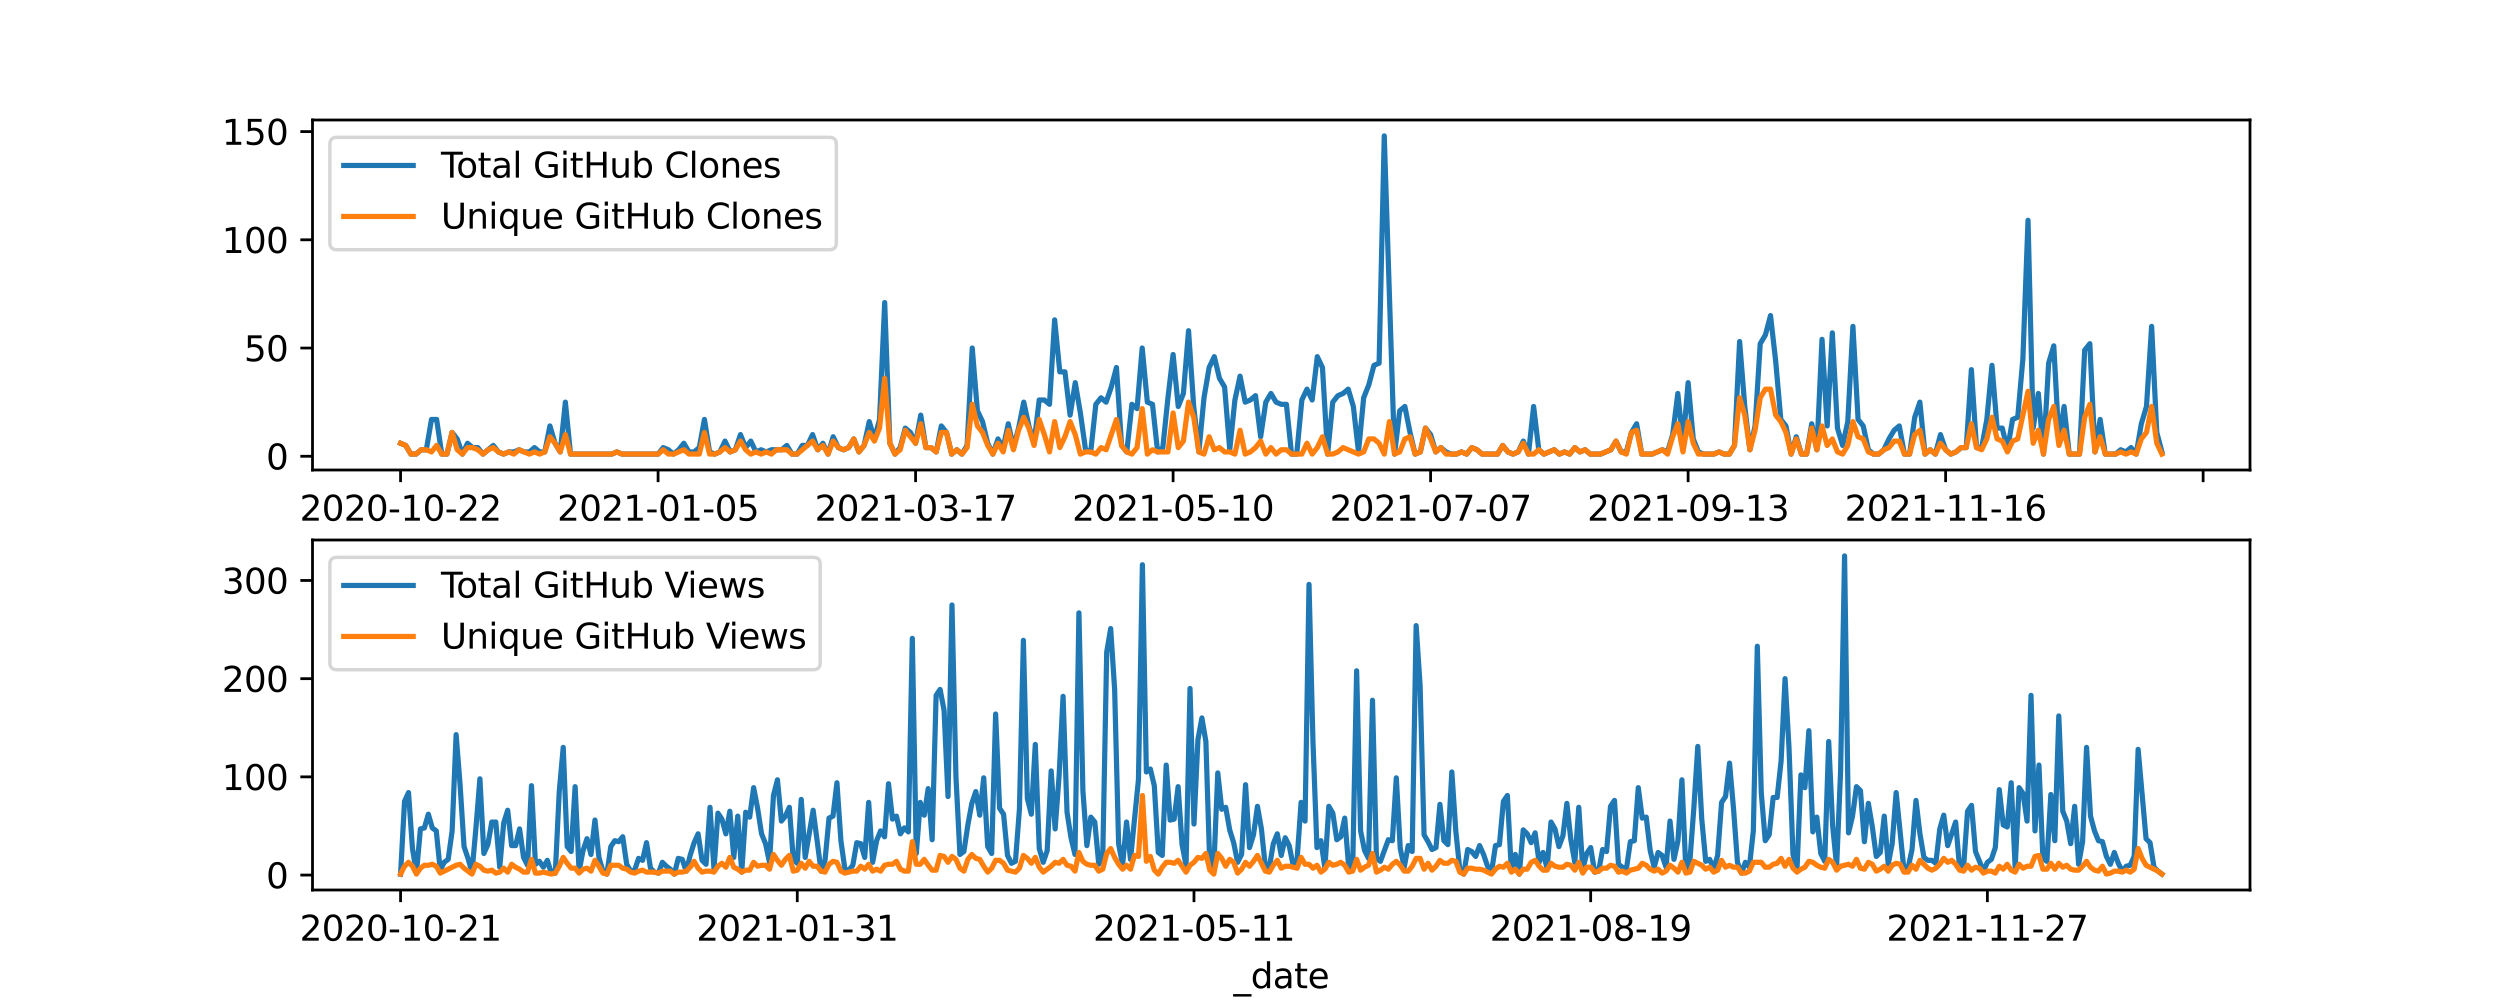 <?xml version="1.0" encoding="utf-8" standalone="no"?>
<!DOCTYPE svg PUBLIC "-//W3C//DTD SVG 1.1//EN"
  "http://www.w3.org/Graphics/SVG/1.1/DTD/svg11.dtd">
<svg xmlns:xlink="http://www.w3.org/1999/xlink" width="720pt" height="288pt" viewBox="0 0 720 288" xmlns="http://www.w3.org/2000/svg" version="1.1">
 <defs>
  <style type="text/css">*{stroke-linejoin: round; stroke-linecap: butt}</style>
 </defs>
 <g id="figure_1">
  <g id="patch_1">
   <path d="M 0 288 
L 720 288 
L 720 0 
L 0 0 
z
" style="fill: #ffffff"/>
  </g>
  <g id="axes_1">
   <g id="patch_2">
    <path d="M 90 135.36 
L 648 135.36 
L 648 34.56 
L 90 34.56 
z
" style="fill: #ffffff"/>
   </g>
   <g id="matplotlib.axis_1">
    <g id="xtick_1">
     <g id="line2d_1">
      <defs>
       <path id="m6c6a02f8a2" d="M 0 0 
L 0 3.5 
" style="stroke: #000000; stroke-width: 0.8"/>
      </defs>
      <g>
       <use xlink:href="#m6c6a02f8a2" x="115.364" y="135.36" style="stroke: #000000; stroke-width: 0.8"/>
      </g>
     </g>
     <g id="text_1">
      <!-- 2020-10-22 -->
      <g transform="translate(86.306 149.958)scale(0.1 -0.1)">
       <defs>
        <path id="DejaVuSans-32" d="M 1228 531 
L 3431 531 
L 3431 0 
L 469 0 
L 469 531 
Q 828 903 1448 1529 
Q 2069 2156 2228 2338 
Q 2531 2678 2651 2914 
Q 2772 3150 2772 3378 
Q 2772 3750 2511 3984 
Q 2250 4219 1831 4219 
Q 1534 4219 1204 4116 
Q 875 4013 500 3803 
L 500 4441 
Q 881 4594 1212 4672 
Q 1544 4750 1819 4750 
Q 2544 4750 2975 4387 
Q 3406 4025 3406 3419 
Q 3406 3131 3298 2873 
Q 3191 2616 2906 2266 
Q 2828 2175 2409 1742 
Q 1991 1309 1228 531 
z
" transform="scale(0.016)"/>
        <path id="DejaVuSans-30" d="M 2034 4250 
Q 1547 4250 1301 3770 
Q 1056 3291 1056 2328 
Q 1056 1369 1301 889 
Q 1547 409 2034 409 
Q 2525 409 2770 889 
Q 3016 1369 3016 2328 
Q 3016 3291 2770 3770 
Q 2525 4250 2034 4250 
z
M 2034 4750 
Q 2819 4750 3233 4129 
Q 3647 3509 3647 2328 
Q 3647 1150 3233 529 
Q 2819 -91 2034 -91 
Q 1250 -91 836 529 
Q 422 1150 422 2328 
Q 422 3509 836 4129 
Q 1250 4750 2034 4750 
z
" transform="scale(0.016)"/>
        <path id="DejaVuSans-2d" d="M 313 2009 
L 1997 2009 
L 1997 1497 
L 313 1497 
L 313 2009 
z
" transform="scale(0.016)"/>
        <path id="DejaVuSans-31" d="M 794 531 
L 1825 531 
L 1825 4091 
L 703 3866 
L 703 4441 
L 1819 4666 
L 2450 4666 
L 2450 531 
L 3481 531 
L 3481 0 
L 794 0 
L 794 531 
z
" transform="scale(0.016)"/>
       </defs>
       <use xlink:href="#DejaVuSans-32"/>
       <use xlink:href="#DejaVuSans-30" x="63.623"/>
       <use xlink:href="#DejaVuSans-32" x="127.246"/>
       <use xlink:href="#DejaVuSans-30" x="190.869"/>
       <use xlink:href="#DejaVuSans-2d" x="254.492"/>
       <use xlink:href="#DejaVuSans-31" x="290.576"/>
       <use xlink:href="#DejaVuSans-30" x="354.199"/>
       <use xlink:href="#DejaVuSans-2d" x="417.822"/>
       <use xlink:href="#DejaVuSans-32" x="453.906"/>
       <use xlink:href="#DejaVuSans-32" x="517.529"/>
      </g>
     </g>
    </g>
    <g id="xtick_2">
     <g id="line2d_2">
      <g>
       <use xlink:href="#m6c6a02f8a2" x="189.526" y="135.36" style="stroke: #000000; stroke-width: 0.8"/>
      </g>
     </g>
     <g id="text_2">
      <!-- 2021-01-05 -->
      <g transform="translate(160.469 149.958)scale(0.1 -0.1)">
       <defs>
        <path id="DejaVuSans-35" d="M 691 4666 
L 3169 4666 
L 3169 4134 
L 1269 4134 
L 1269 2991 
Q 1406 3038 1543 3061 
Q 1681 3084 1819 3084 
Q 2600 3084 3056 2656 
Q 3513 2228 3513 1497 
Q 3513 744 3044 326 
Q 2575 -91 1722 -91 
Q 1428 -91 1123 -41 
Q 819 9 494 109 
L 494 744 
Q 775 591 1075 516 
Q 1375 441 1709 441 
Q 2250 441 2565 725 
Q 2881 1009 2881 1497 
Q 2881 1984 2565 2268 
Q 2250 2553 1709 2553 
Q 1456 2553 1204 2497 
Q 953 2441 691 2322 
L 691 4666 
z
" transform="scale(0.016)"/>
       </defs>
       <use xlink:href="#DejaVuSans-32"/>
       <use xlink:href="#DejaVuSans-30" x="63.623"/>
       <use xlink:href="#DejaVuSans-32" x="127.246"/>
       <use xlink:href="#DejaVuSans-31" x="190.869"/>
       <use xlink:href="#DejaVuSans-2d" x="254.492"/>
       <use xlink:href="#DejaVuSans-30" x="290.576"/>
       <use xlink:href="#DejaVuSans-31" x="354.199"/>
       <use xlink:href="#DejaVuSans-2d" x="417.822"/>
       <use xlink:href="#DejaVuSans-30" x="453.906"/>
       <use xlink:href="#DejaVuSans-35" x="517.529"/>
      </g>
     </g>
    </g>
    <g id="xtick_3">
     <g id="line2d_3">
      <g>
       <use xlink:href="#m6c6a02f8a2" x="263.689" y="135.36" style="stroke: #000000; stroke-width: 0.8"/>
      </g>
     </g>
     <g id="text_3">
      <!-- 2021-03-17 -->
      <g transform="translate(234.631 149.958)scale(0.1 -0.1)">
       <defs>
        <path id="DejaVuSans-33" d="M 2597 2516 
Q 3050 2419 3304 2112 
Q 3559 1806 3559 1356 
Q 3559 666 3084 287 
Q 2609 -91 1734 -91 
Q 1441 -91 1130 -33 
Q 819 25 488 141 
L 488 750 
Q 750 597 1062 519 
Q 1375 441 1716 441 
Q 2309 441 2620 675 
Q 2931 909 2931 1356 
Q 2931 1769 2642 2001 
Q 2353 2234 1838 2234 
L 1294 2234 
L 1294 2753 
L 1863 2753 
Q 2328 2753 2575 2939 
Q 2822 3125 2822 3475 
Q 2822 3834 2567 4026 
Q 2313 4219 1838 4219 
Q 1578 4219 1281 4162 
Q 984 4106 628 3988 
L 628 4550 
Q 988 4650 1302 4700 
Q 1616 4750 1894 4750 
Q 2613 4750 3031 4423 
Q 3450 4097 3450 3541 
Q 3450 3153 3228 2886 
Q 3006 2619 2597 2516 
z
" transform="scale(0.016)"/>
        <path id="DejaVuSans-37" d="M 525 4666 
L 3525 4666 
L 3525 4397 
L 1831 0 
L 1172 0 
L 2766 4134 
L 525 4134 
L 525 4666 
z
" transform="scale(0.016)"/>
       </defs>
       <use xlink:href="#DejaVuSans-32"/>
       <use xlink:href="#DejaVuSans-30" x="63.623"/>
       <use xlink:href="#DejaVuSans-32" x="127.246"/>
       <use xlink:href="#DejaVuSans-31" x="190.869"/>
       <use xlink:href="#DejaVuSans-2d" x="254.492"/>
       <use xlink:href="#DejaVuSans-30" x="290.576"/>
       <use xlink:href="#DejaVuSans-33" x="354.199"/>
       <use xlink:href="#DejaVuSans-2d" x="417.822"/>
       <use xlink:href="#DejaVuSans-31" x="453.906"/>
       <use xlink:href="#DejaVuSans-37" x="517.529"/>
      </g>
     </g>
    </g>
    <g id="xtick_4">
     <g id="line2d_4">
      <g>
       <use xlink:href="#m6c6a02f8a2" x="337.852" y="135.36" style="stroke: #000000; stroke-width: 0.8"/>
      </g>
     </g>
     <g id="text_4">
      <!-- 2021-05-10 -->
      <g transform="translate(308.794 149.958)scale(0.1 -0.1)">
       <use xlink:href="#DejaVuSans-32"/>
       <use xlink:href="#DejaVuSans-30" x="63.623"/>
       <use xlink:href="#DejaVuSans-32" x="127.246"/>
       <use xlink:href="#DejaVuSans-31" x="190.869"/>
       <use xlink:href="#DejaVuSans-2d" x="254.492"/>
       <use xlink:href="#DejaVuSans-30" x="290.576"/>
       <use xlink:href="#DejaVuSans-35" x="354.199"/>
       <use xlink:href="#DejaVuSans-2d" x="417.822"/>
       <use xlink:href="#DejaVuSans-31" x="453.906"/>
       <use xlink:href="#DejaVuSans-30" x="517.529"/>
      </g>
     </g>
    </g>
    <g id="xtick_5">
     <g id="line2d_5">
      <g>
       <use xlink:href="#m6c6a02f8a2" x="412.014" y="135.36" style="stroke: #000000; stroke-width: 0.8"/>
      </g>
     </g>
     <g id="text_5">
      <!-- 2021-07-07 -->
      <g transform="translate(382.957 149.958)scale(0.1 -0.1)">
       <use xlink:href="#DejaVuSans-32"/>
       <use xlink:href="#DejaVuSans-30" x="63.623"/>
       <use xlink:href="#DejaVuSans-32" x="127.246"/>
       <use xlink:href="#DejaVuSans-31" x="190.869"/>
       <use xlink:href="#DejaVuSans-2d" x="254.492"/>
       <use xlink:href="#DejaVuSans-30" x="290.576"/>
       <use xlink:href="#DejaVuSans-37" x="354.199"/>
       <use xlink:href="#DejaVuSans-2d" x="417.822"/>
       <use xlink:href="#DejaVuSans-30" x="453.906"/>
       <use xlink:href="#DejaVuSans-37" x="517.529"/>
      </g>
     </g>
    </g>
    <g id="xtick_6">
     <g id="line2d_6">
      <g>
       <use xlink:href="#m6c6a02f8a2" x="486.177" y="135.36" style="stroke: #000000; stroke-width: 0.8"/>
      </g>
     </g>
     <g id="text_6">
      <!-- 2021-09-13 -->
      <g transform="translate(457.119 149.958)scale(0.1 -0.1)">
       <defs>
        <path id="DejaVuSans-39" d="M 703 97 
L 703 672 
Q 941 559 1184 500 
Q 1428 441 1663 441 
Q 2288 441 2617 861 
Q 2947 1281 2994 2138 
Q 2813 1869 2534 1725 
Q 2256 1581 1919 1581 
Q 1219 1581 811 2004 
Q 403 2428 403 3163 
Q 403 3881 828 4315 
Q 1253 4750 1959 4750 
Q 2769 4750 3195 4129 
Q 3622 3509 3622 2328 
Q 3622 1225 3098 567 
Q 2575 -91 1691 -91 
Q 1453 -91 1209 -44 
Q 966 3 703 97 
z
M 1959 2075 
Q 2384 2075 2632 2365 
Q 2881 2656 2881 3163 
Q 2881 3666 2632 3958 
Q 2384 4250 1959 4250 
Q 1534 4250 1286 3958 
Q 1038 3666 1038 3163 
Q 1038 2656 1286 2365 
Q 1534 2075 1959 2075 
z
" transform="scale(0.016)"/>
       </defs>
       <use xlink:href="#DejaVuSans-32"/>
       <use xlink:href="#DejaVuSans-30" x="63.623"/>
       <use xlink:href="#DejaVuSans-32" x="127.246"/>
       <use xlink:href="#DejaVuSans-31" x="190.869"/>
       <use xlink:href="#DejaVuSans-2d" x="254.492"/>
       <use xlink:href="#DejaVuSans-30" x="290.576"/>
       <use xlink:href="#DejaVuSans-39" x="354.199"/>
       <use xlink:href="#DejaVuSans-2d" x="417.822"/>
       <use xlink:href="#DejaVuSans-31" x="453.906"/>
       <use xlink:href="#DejaVuSans-33" x="517.529"/>
      </g>
     </g>
    </g>
    <g id="xtick_7">
     <g id="line2d_7">
      <g>
       <use xlink:href="#m6c6a02f8a2" x="560.34" y="135.36" style="stroke: #000000; stroke-width: 0.8"/>
      </g>
     </g>
     <g id="text_7">
      <!-- 2021-11-16 -->
      <g transform="translate(531.282 149.958)scale(0.1 -0.1)">
       <defs>
        <path id="DejaVuSans-36" d="M 2113 2584 
Q 1688 2584 1439 2293 
Q 1191 2003 1191 1497 
Q 1191 994 1439 701 
Q 1688 409 2113 409 
Q 2538 409 2786 701 
Q 3034 994 3034 1497 
Q 3034 2003 2786 2293 
Q 2538 2584 2113 2584 
z
M 3366 4563 
L 3366 3988 
Q 3128 4100 2886 4159 
Q 2644 4219 2406 4219 
Q 1781 4219 1451 3797 
Q 1122 3375 1075 2522 
Q 1259 2794 1537 2939 
Q 1816 3084 2150 3084 
Q 2853 3084 3261 2657 
Q 3669 2231 3669 1497 
Q 3669 778 3244 343 
Q 2819 -91 2113 -91 
Q 1303 -91 875 529 
Q 447 1150 447 2328 
Q 447 3434 972 4092 
Q 1497 4750 2381 4750 
Q 2619 4750 2861 4703 
Q 3103 4656 3366 4563 
z
" transform="scale(0.016)"/>
       </defs>
       <use xlink:href="#DejaVuSans-32"/>
       <use xlink:href="#DejaVuSans-30" x="63.623"/>
       <use xlink:href="#DejaVuSans-32" x="127.246"/>
       <use xlink:href="#DejaVuSans-31" x="190.869"/>
       <use xlink:href="#DejaVuSans-2d" x="254.492"/>
       <use xlink:href="#DejaVuSans-31" x="290.576"/>
       <use xlink:href="#DejaVuSans-31" x="354.199"/>
       <use xlink:href="#DejaVuSans-2d" x="417.822"/>
       <use xlink:href="#DejaVuSans-31" x="453.906"/>
       <use xlink:href="#DejaVuSans-36" x="517.529"/>
      </g>
     </g>
    </g>
    <g id="xtick_8">
     <g id="line2d_8">
      <g>
       <use xlink:href="#m6c6a02f8a2" x="634.502" y="135.36" style="stroke: #000000; stroke-width: 0.8"/>
      </g>
     </g>
    </g>
    <g id="text_8">
     <!-- _date -->
     <g transform="translate(355.225 163.637)scale(0.1 -0.1)">
      <defs>
       <path id="DejaVuSans-5f" d="M 3263 -1063 
L 3263 -1509 
L -63 -1509 
L -63 -1063 
L 3263 -1063 
z
" transform="scale(0.016)"/>
       <path id="DejaVuSans-64" d="M 2906 2969 
L 2906 4863 
L 3481 4863 
L 3481 0 
L 2906 0 
L 2906 525 
Q 2725 213 2448 61 
Q 2172 -91 1784 -91 
Q 1150 -91 751 415 
Q 353 922 353 1747 
Q 353 2572 751 3078 
Q 1150 3584 1784 3584 
Q 2172 3584 2448 3432 
Q 2725 3281 2906 2969 
z
M 947 1747 
Q 947 1113 1208 752 
Q 1469 391 1925 391 
Q 2381 391 2643 752 
Q 2906 1113 2906 1747 
Q 2906 2381 2643 2742 
Q 2381 3103 1925 3103 
Q 1469 3103 1208 2742 
Q 947 2381 947 1747 
z
" transform="scale(0.016)"/>
       <path id="DejaVuSans-61" d="M 2194 1759 
Q 1497 1759 1228 1600 
Q 959 1441 959 1056 
Q 959 750 1161 570 
Q 1363 391 1709 391 
Q 2188 391 2477 730 
Q 2766 1069 2766 1631 
L 2766 1759 
L 2194 1759 
z
M 3341 1997 
L 3341 0 
L 2766 0 
L 2766 531 
Q 2569 213 2275 61 
Q 1981 -91 1556 -91 
Q 1019 -91 701 211 
Q 384 513 384 1019 
Q 384 1609 779 1909 
Q 1175 2209 1959 2209 
L 2766 2209 
L 2766 2266 
Q 2766 2663 2505 2880 
Q 2244 3097 1772 3097 
Q 1472 3097 1187 3025 
Q 903 2953 641 2809 
L 641 3341 
Q 956 3463 1253 3523 
Q 1550 3584 1831 3584 
Q 2591 3584 2966 3190 
Q 3341 2797 3341 1997 
z
" transform="scale(0.016)"/>
       <path id="DejaVuSans-74" d="M 1172 4494 
L 1172 3500 
L 2356 3500 
L 2356 3053 
L 1172 3053 
L 1172 1153 
Q 1172 725 1289 603 
Q 1406 481 1766 481 
L 2356 481 
L 2356 0 
L 1766 0 
Q 1100 0 847 248 
Q 594 497 594 1153 
L 594 3053 
L 172 3053 
L 172 3500 
L 594 3500 
L 594 4494 
L 1172 4494 
z
" transform="scale(0.016)"/>
       <path id="DejaVuSans-65" d="M 3597 1894 
L 3597 1613 
L 953 1613 
Q 991 1019 1311 708 
Q 1631 397 2203 397 
Q 2534 397 2845 478 
Q 3156 559 3463 722 
L 3463 178 
Q 3153 47 2828 -22 
Q 2503 -91 2169 -91 
Q 1331 -91 842 396 
Q 353 884 353 1716 
Q 353 2575 817 3079 
Q 1281 3584 2069 3584 
Q 2775 3584 3186 3129 
Q 3597 2675 3597 1894 
z
M 3022 2063 
Q 3016 2534 2758 2815 
Q 2500 3097 2075 3097 
Q 1594 3097 1305 2825 
Q 1016 2553 972 2059 
L 3022 2063 
z
" transform="scale(0.016)"/>
      </defs>
      <use xlink:href="#DejaVuSans-5f"/>
      <use xlink:href="#DejaVuSans-64" x="50"/>
      <use xlink:href="#DejaVuSans-61" x="113.477"/>
      <use xlink:href="#DejaVuSans-74" x="174.756"/>
      <use xlink:href="#DejaVuSans-65" x="213.965"/>
     </g>
    </g>
   </g>
   <g id="matplotlib.axis_2">
    <g id="ytick_1">
     <g id="line2d_9">
      <defs>
       <path id="mf373aacb4f" d="M 0 0 
L -3.5 0 
" style="stroke: #000000; stroke-width: 0.8"/>
      </defs>
      <g>
       <use xlink:href="#mf373aacb4f" x="90" y="131.402" style="stroke: #000000; stroke-width: 0.8"/>
      </g>
     </g>
     <g id="text_9">
      <!-- 0 -->
      <g transform="translate(76.638 135.201)scale(0.1 -0.1)">
       <use xlink:href="#DejaVuSans-30"/>
      </g>
     </g>
    </g>
    <g id="ytick_2">
     <g id="line2d_10">
      <g>
       <use xlink:href="#mf373aacb4f" x="90" y="100.233" style="stroke: #000000; stroke-width: 0.8"/>
      </g>
     </g>
     <g id="text_10">
      <!-- 50 -->
      <g transform="translate(70.275 104.032)scale(0.1 -0.1)">
       <use xlink:href="#DejaVuSans-35"/>
       <use xlink:href="#DejaVuSans-30" x="63.623"/>
      </g>
     </g>
    </g>
    <g id="ytick_3">
     <g id="line2d_11">
      <g>
       <use xlink:href="#mf373aacb4f" x="90" y="69.064" style="stroke: #000000; stroke-width: 0.8"/>
      </g>
     </g>
     <g id="text_11">
      <!-- 100 -->
      <g transform="translate(63.913 72.863)scale(0.1 -0.1)">
       <use xlink:href="#DejaVuSans-31"/>
       <use xlink:href="#DejaVuSans-30" x="63.623"/>
       <use xlink:href="#DejaVuSans-30" x="127.246"/>
      </g>
     </g>
    </g>
    <g id="ytick_4">
     <g id="line2d_12">
      <g>
       <use xlink:href="#mf373aacb4f" x="90" y="37.895" style="stroke: #000000; stroke-width: 0.8"/>
      </g>
     </g>
     <g id="text_12">
      <!-- 150 -->
      <g transform="translate(63.913 41.694)scale(0.1 -0.1)">
       <use xlink:href="#DejaVuSans-31"/>
       <use xlink:href="#DejaVuSans-35" x="63.623"/>
       <use xlink:href="#DejaVuSans-30" x="127.246"/>
      </g>
     </g>
    </g>
   </g>
   <g id="line2d_13">
    <path d="M 115.364 127.661 
L 116.847 128.285 
L 118.33 130.778 
L 119.813 130.778 
L 121.297 129.531 
L 122.78 129.531 
L 124.263 120.804 
L 125.746 120.804 
L 127.23 130.778 
L 128.713 130.778 
L 130.196 124.544 
L 131.679 126.415 
L 133.163 130.778 
L 134.646 127.661 
L 136.129 128.908 
L 137.612 128.908 
L 139.096 130.778 
L 142.062 128.285 
L 143.545 130.155 
L 145.029 130.778 
L 146.512 130.155 
L 147.995 130.155 
L 149.478 129.531 
L 150.962 130.155 
L 152.445 130.155 
L 153.928 128.908 
L 155.411 130.155 
L 156.895 130.155 
L 158.378 122.674 
L 159.861 127.661 
L 161.344 130.155 
L 162.828 115.817 
L 164.311 130.778 
L 176.177 130.778 
L 177.66 130.155 
L 179.144 130.778 
L 189.526 130.778 
L 191.01 128.908 
L 192.493 129.531 
L 193.976 130.778 
L 195.459 129.531 
L 196.943 127.661 
L 198.426 130.155 
L 199.909 130.155 
L 201.392 128.908 
L 202.876 120.804 
L 204.359 130.155 
L 205.842 130.778 
L 207.325 130.155 
L 208.809 127.038 
L 210.292 130.155 
L 211.775 129.531 
L 213.258 125.168 
L 214.742 128.908 
L 216.225 127.038 
L 217.708 130.155 
L 219.191 129.531 
L 220.675 130.155 
L 222.158 129.531 
L 225.124 129.531 
L 226.608 128.285 
L 228.091 130.778 
L 229.574 130.778 
L 231.057 128.285 
L 232.541 128.285 
L 234.024 125.168 
L 235.507 129.531 
L 236.99 127.661 
L 238.474 130.778 
L 239.957 125.791 
L 241.44 128.908 
L 242.923 129.531 
L 244.407 128.908 
L 245.89 126.415 
L 247.373 130.155 
L 248.856 128.285 
L 250.34 121.428 
L 251.823 126.415 
L 253.306 120.804 
L 254.789 87.142 
L 256.273 127.661 
L 257.756 130.778 
L 259.239 128.908 
L 260.722 123.298 
L 262.206 124.544 
L 263.689 127.661 
L 265.172 119.557 
L 266.656 128.908 
L 268.139 128.908 
L 269.622 130.155 
L 271.105 122.674 
L 272.589 124.544 
L 274.072 130.778 
L 275.555 129.531 
L 277.038 130.778 
L 278.522 128.285 
L 280.005 100.233 
L 281.488 118.311 
L 282.971 121.428 
L 284.455 127.661 
L 285.938 130.778 
L 287.421 126.415 
L 288.904 128.908 
L 290.388 122.051 
L 291.871 128.908 
L 293.354 123.298 
L 294.837 115.817 
L 296.321 122.674 
L 297.804 127.661 
L 299.287 115.194 
L 300.77 115.194 
L 302.254 116.441 
L 303.737 92.129 
L 305.22 107.09 
L 306.703 107.09 
L 308.187 119.557 
L 309.67 110.207 
L 311.153 118.934 
L 312.636 129.531 
L 314.12 130.155 
L 315.603 116.441 
L 317.086 114.57 
L 318.569 115.817 
L 320.053 111.454 
L 321.536 105.843 
L 323.019 128.285 
L 324.502 130.155 
L 325.986 116.441 
L 327.469 117.687 
L 328.952 100.233 
L 330.435 115.817 
L 331.919 116.441 
L 333.402 130.155 
L 334.885 128.908 
L 336.368 114.57 
L 337.852 102.103 
L 339.335 117.064 
L 340.818 113.324 
L 342.301 95.246 
L 343.785 117.064 
L 345.268 130.155 
L 346.751 114.57 
L 348.234 105.843 
L 349.718 102.726 
L 351.201 108.96 
L 352.684 111.454 
L 354.167 129.531 
L 355.651 115.194 
L 357.134 108.337 
L 358.617 115.817 
L 360.1 115.194 
L 361.584 113.947 
L 363.067 125.791 
L 364.55 115.817 
L 366.033 113.324 
L 367.517 115.817 
L 369 116.441 
L 370.483 116.441 
L 371.967 130.778 
L 373.45 130.778 
L 374.933 115.194 
L 376.416 112.077 
L 377.9 115.194 
L 379.383 102.726 
L 380.866 105.843 
L 382.349 130.778 
L 383.833 115.817 
L 385.316 113.947 
L 386.799 113.324 
L 388.282 112.077 
L 389.766 117.064 
L 391.249 130.155 
L 392.732 114.57 
L 394.215 110.83 
L 395.699 105.22 
L 397.182 104.596 
L 398.665 39.142 
L 401.632 130.778 
L 403.115 118.311 
L 404.598 117.064 
L 406.081 124.544 
L 407.565 130.778 
L 409.048 130.155 
L 410.531 123.298 
L 412.014 125.168 
L 413.498 130.155 
L 414.981 128.908 
L 416.464 130.155 
L 417.947 130.778 
L 419.431 130.778 
L 420.914 130.155 
L 422.397 130.778 
L 423.88 128.908 
L 425.364 129.531 
L 426.847 130.778 
L 431.297 130.778 
L 432.78 128.285 
L 434.263 130.155 
L 435.746 130.778 
L 437.23 130.155 
L 438.713 127.038 
L 440.196 130.778 
L 441.679 117.064 
L 443.163 129.531 
L 444.646 130.778 
L 447.612 129.531 
L 449.096 130.778 
L 450.579 130.155 
L 452.062 130.778 
L 453.545 128.908 
L 455.029 130.155 
L 456.512 129.531 
L 457.995 130.778 
L 460.962 130.778 
L 463.928 129.531 
L 465.411 127.038 
L 466.895 130.155 
L 468.378 130.155 
L 469.861 124.544 
L 471.344 122.051 
L 472.828 130.778 
L 475.794 130.778 
L 478.761 129.531 
L 480.244 130.155 
L 481.727 125.168 
L 483.211 113.324 
L 484.694 127.661 
L 486.177 110.207 
L 487.66 126.415 
L 489.144 130.155 
L 490.627 130.778 
L 493.593 130.778 
L 495.077 130.155 
L 496.56 130.778 
L 498.043 130.778 
L 499.526 128.285 
L 501.01 98.363 
L 502.493 117.064 
L 503.976 129.531 
L 505.459 122.674 
L 506.943 98.986 
L 508.426 96.492 
L 509.909 90.882 
L 511.392 103.973 
L 512.876 120.804 
L 514.359 122.674 
L 515.842 130.778 
L 517.325 125.791 
L 518.809 130.778 
L 520.292 130.778 
L 521.775 122.051 
L 523.258 129.531 
L 524.742 97.739 
L 526.225 122.674 
L 527.708 95.869 
L 529.191 123.298 
L 530.675 128.285 
L 532.158 121.428 
L 533.641 93.999 
L 535.124 120.804 
L 536.608 122.674 
L 538.091 129.531 
L 539.574 130.778 
L 541.057 130.778 
L 542.541 129.531 
L 544.024 126.415 
L 545.507 123.921 
L 546.99 122.674 
L 548.474 130.778 
L 549.957 130.778 
L 551.44 120.181 
L 552.923 115.817 
L 554.407 130.778 
L 555.89 129.531 
L 557.373 130.778 
L 558.856 125.168 
L 560.34 129.531 
L 561.823 130.778 
L 563.306 130.155 
L 564.789 128.908 
L 566.273 128.908 
L 567.756 106.466 
L 569.239 128.908 
L 570.722 128.908 
L 572.206 120.804 
L 573.689 105.22 
L 575.172 123.298 
L 576.656 123.298 
L 578.139 129.531 
L 579.622 120.804 
L 581.105 120.181 
L 582.589 103.35 
L 584.072 63.454 
L 585.555 123.298 
L 587.038 113.324 
L 588.522 130.778 
L 590.005 104.596 
L 591.488 99.609 
L 592.971 127.038 
L 594.455 117.064 
L 595.938 130.778 
L 598.904 130.778 
L 600.388 100.856 
L 601.871 98.986 
L 603.354 130.155 
L 604.837 120.804 
L 606.321 130.778 
L 609.287 130.778 
L 610.77 129.531 
L 612.254 130.155 
L 613.737 128.908 
L 615.22 130.778 
L 616.703 122.051 
L 618.187 117.064 
L 619.67 93.999 
L 621.153 124.544 
L 622.636 130.155 
L 622.636 130.155 
" clip-path="url(#pc683841f73)" style="fill: none; stroke: #1f77b4; stroke-width: 1.5; stroke-linecap: square"/>
   </g>
   <g id="line2d_14">
    <path d="M 115.364 127.661 
L 116.847 128.285 
L 118.33 130.778 
L 119.813 130.778 
L 121.297 129.531 
L 122.78 129.531 
L 124.263 130.155 
L 125.746 128.285 
L 127.23 130.778 
L 128.713 130.778 
L 130.196 124.544 
L 131.679 129.531 
L 133.163 130.778 
L 134.646 128.908 
L 136.129 128.908 
L 137.612 129.531 
L 139.096 130.778 
L 140.579 129.531 
L 142.062 128.908 
L 143.545 130.155 
L 145.029 130.778 
L 146.512 130.155 
L 147.995 130.778 
L 149.478 129.531 
L 152.445 130.778 
L 153.928 130.155 
L 155.411 130.778 
L 156.895 130.155 
L 158.378 125.791 
L 159.861 127.661 
L 161.344 130.155 
L 162.828 125.168 
L 164.311 130.778 
L 176.177 130.778 
L 177.66 130.155 
L 179.144 130.778 
L 189.526 130.778 
L 191.01 129.531 
L 192.493 130.778 
L 193.976 130.778 
L 196.943 129.531 
L 198.426 130.778 
L 201.392 130.778 
L 202.876 124.544 
L 204.359 130.778 
L 205.842 130.778 
L 207.325 130.155 
L 208.809 128.908 
L 210.292 130.155 
L 211.775 129.531 
L 213.258 127.038 
L 214.742 129.531 
L 216.225 130.778 
L 217.708 130.155 
L 219.191 130.778 
L 220.675 130.155 
L 222.158 130.778 
L 223.641 129.531 
L 226.608 129.531 
L 228.091 130.778 
L 229.574 130.778 
L 234.024 127.038 
L 235.507 129.531 
L 236.99 128.285 
L 238.474 130.778 
L 239.957 127.038 
L 241.44 128.908 
L 242.923 129.531 
L 244.407 128.908 
L 245.89 126.415 
L 247.373 130.155 
L 248.856 128.285 
L 250.34 124.544 
L 251.823 127.038 
L 253.306 123.298 
L 254.789 108.96 
L 256.273 127.661 
L 257.756 130.778 
L 259.239 129.531 
L 260.722 123.921 
L 263.689 127.661 
L 265.172 122.051 
L 266.656 128.908 
L 268.139 128.908 
L 269.622 130.155 
L 271.105 124.544 
L 272.589 124.544 
L 274.072 130.778 
L 275.555 129.531 
L 277.038 130.778 
L 278.522 128.908 
L 280.005 116.441 
L 281.488 122.674 
L 282.971 124.544 
L 284.455 128.285 
L 285.938 130.778 
L 287.421 127.661 
L 288.904 130.155 
L 290.388 123.921 
L 291.871 129.531 
L 293.354 123.921 
L 294.837 120.181 
L 296.321 123.298 
L 297.804 128.285 
L 299.287 120.804 
L 300.77 125.168 
L 302.254 130.155 
L 303.737 121.428 
L 305.22 128.908 
L 306.703 125.791 
L 308.187 121.428 
L 309.67 125.168 
L 311.153 130.778 
L 312.636 130.155 
L 314.12 130.155 
L 315.603 130.778 
L 317.086 128.908 
L 318.569 129.531 
L 321.536 120.804 
L 323.019 128.285 
L 324.502 130.155 
L 325.986 130.778 
L 327.469 128.908 
L 328.952 117.687 
L 330.435 130.778 
L 331.919 129.531 
L 333.402 130.155 
L 336.368 130.155 
L 337.852 118.934 
L 339.335 128.908 
L 340.818 127.038 
L 342.301 115.817 
L 343.785 120.181 
L 345.268 130.155 
L 346.751 130.778 
L 348.234 125.791 
L 349.718 129.531 
L 351.201 128.908 
L 352.684 130.155 
L 354.167 130.155 
L 355.651 130.778 
L 357.134 123.921 
L 358.617 130.778 
L 360.1 130.155 
L 361.584 128.908 
L 363.067 127.038 
L 364.55 130.778 
L 366.033 128.908 
L 367.517 130.778 
L 369 129.531 
L 370.483 129.531 
L 371.967 130.778 
L 374.933 130.778 
L 376.416 127.661 
L 377.9 130.778 
L 379.383 128.908 
L 380.866 125.791 
L 382.349 130.778 
L 383.833 130.778 
L 385.316 130.155 
L 386.799 128.908 
L 391.249 130.778 
L 392.732 130.155 
L 394.215 126.415 
L 395.699 126.415 
L 397.182 127.661 
L 398.665 130.778 
L 400.148 121.428 
L 401.632 130.778 
L 403.115 130.155 
L 404.598 126.415 
L 406.081 125.791 
L 407.565 130.778 
L 409.048 130.155 
L 410.531 123.298 
L 412.014 126.415 
L 413.498 130.155 
L 414.981 128.908 
L 416.464 130.778 
L 419.431 130.778 
L 420.914 130.155 
L 422.397 130.778 
L 423.88 128.908 
L 425.364 129.531 
L 426.847 130.778 
L 431.297 130.778 
L 432.78 128.285 
L 434.263 130.155 
L 435.746 130.778 
L 437.23 130.155 
L 438.713 127.661 
L 440.196 130.778 
L 441.679 130.778 
L 443.163 129.531 
L 444.646 130.778 
L 447.612 129.531 
L 449.096 130.778 
L 450.579 130.155 
L 452.062 130.778 
L 453.545 128.908 
L 455.029 130.155 
L 456.512 129.531 
L 457.995 130.778 
L 460.962 130.778 
L 463.928 129.531 
L 465.411 127.038 
L 466.895 130.155 
L 468.378 130.778 
L 469.861 124.544 
L 471.344 123.921 
L 472.828 130.778 
L 475.794 130.778 
L 478.761 129.531 
L 480.244 130.778 
L 481.727 125.791 
L 483.211 122.051 
L 484.694 130.155 
L 486.177 121.428 
L 487.66 127.661 
L 489.144 130.778 
L 493.593 130.778 
L 495.077 130.155 
L 496.56 130.778 
L 498.043 130.778 
L 499.526 128.285 
L 501.01 114.57 
L 502.493 119.557 
L 503.976 129.531 
L 505.459 123.921 
L 506.943 114.57 
L 508.426 112.077 
L 509.909 112.077 
L 511.392 119.557 
L 512.876 121.428 
L 514.359 124.544 
L 515.842 130.778 
L 517.325 126.415 
L 518.809 130.778 
L 520.292 130.778 
L 521.775 123.298 
L 523.258 129.531 
L 524.742 122.674 
L 526.225 128.285 
L 527.708 126.415 
L 529.191 130.155 
L 530.675 130.778 
L 532.158 128.285 
L 533.641 121.428 
L 535.124 125.791 
L 536.608 126.415 
L 538.091 130.155 
L 539.574 130.778 
L 541.057 130.778 
L 542.541 129.531 
L 544.024 128.908 
L 545.507 127.038 
L 546.99 127.038 
L 548.474 130.778 
L 549.957 130.778 
L 551.44 125.168 
L 552.923 123.921 
L 554.407 130.778 
L 555.89 129.531 
L 557.373 130.778 
L 558.856 127.661 
L 560.34 129.531 
L 561.823 130.778 
L 563.306 130.155 
L 564.789 128.908 
L 566.273 128.908 
L 567.756 122.051 
L 569.239 128.908 
L 570.722 129.531 
L 572.206 126.415 
L 573.689 120.181 
L 575.172 126.415 
L 576.656 127.038 
L 578.139 130.155 
L 579.622 127.038 
L 581.105 126.415 
L 584.072 112.7 
L 585.555 127.661 
L 587.038 123.921 
L 588.522 130.778 
L 590.005 120.804 
L 591.488 117.064 
L 592.971 128.285 
L 594.455 123.921 
L 595.938 130.778 
L 598.904 130.778 
L 600.388 120.181 
L 601.871 116.441 
L 603.354 130.155 
L 604.837 125.791 
L 606.321 130.778 
L 609.287 130.778 
L 610.77 130.155 
L 612.254 130.778 
L 613.737 130.155 
L 615.22 130.778 
L 616.703 126.415 
L 618.187 124.544 
L 619.67 117.064 
L 621.153 127.661 
L 622.636 130.778 
L 622.636 130.778 
" clip-path="url(#pc683841f73)" style="fill: none; stroke: #ff7f0e; stroke-width: 1.5; stroke-linecap: square"/>
   </g>
   <g id="patch_3">
    <path d="M 90 135.36 
L 90 34.56 
" style="fill: none; stroke: #000000; stroke-width: 0.8; stroke-linejoin: miter; stroke-linecap: square"/>
   </g>
   <g id="patch_4">
    <path d="M 648 135.36 
L 648 34.56 
" style="fill: none; stroke: #000000; stroke-width: 0.8; stroke-linejoin: miter; stroke-linecap: square"/>
   </g>
   <g id="patch_5">
    <path d="M 90 135.36 
L 648 135.36 
" style="fill: none; stroke: #000000; stroke-width: 0.8; stroke-linejoin: miter; stroke-linecap: square"/>
   </g>
   <g id="patch_6">
    <path d="M 90 34.56 
L 648 34.56 
" style="fill: none; stroke: #000000; stroke-width: 0.8; stroke-linejoin: miter; stroke-linecap: square"/>
   </g>
   <g id="legend_1">
    <g id="patch_7">
     <path d="M 97 71.916 
L 238.863 71.916 
Q 240.863 71.916 240.863 69.916 
L 240.863 41.56 
Q 240.863 39.56 238.863 39.56 
L 97 39.56 
Q 95 39.56 95 41.56 
L 95 69.916 
Q 95 71.916 97 71.916 
z
" style="fill: #ffffff; opacity: 0.8; stroke: #cccccc; stroke-linejoin: miter"/>
    </g>
    <g id="line2d_15">
     <path d="M 99 47.658 
L 109 47.658 
L 119 47.658 
" style="fill: none; stroke: #1f77b4; stroke-width: 1.5; stroke-linecap: square"/>
    </g>
    <g id="text_13">
     <!-- Total GitHub Clones -->
     <g transform="translate(127 51.158)scale(0.1 -0.1)">
      <defs>
       <path id="DejaVuSans-54" d="M -19 4666 
L 3928 4666 
L 3928 4134 
L 2272 4134 
L 2272 0 
L 1638 0 
L 1638 4134 
L -19 4134 
L -19 4666 
z
" transform="scale(0.016)"/>
       <path id="DejaVuSans-6f" d="M 1959 3097 
Q 1497 3097 1228 2736 
Q 959 2375 959 1747 
Q 959 1119 1226 758 
Q 1494 397 1959 397 
Q 2419 397 2687 759 
Q 2956 1122 2956 1747 
Q 2956 2369 2687 2733 
Q 2419 3097 1959 3097 
z
M 1959 3584 
Q 2709 3584 3137 3096 
Q 3566 2609 3566 1747 
Q 3566 888 3137 398 
Q 2709 -91 1959 -91 
Q 1206 -91 779 398 
Q 353 888 353 1747 
Q 353 2609 779 3096 
Q 1206 3584 1959 3584 
z
" transform="scale(0.016)"/>
       <path id="DejaVuSans-6c" d="M 603 4863 
L 1178 4863 
L 1178 0 
L 603 0 
L 603 4863 
z
" transform="scale(0.016)"/>
       <path id="DejaVuSans-20" transform="scale(0.016)"/>
       <path id="DejaVuSans-47" d="M 3809 666 
L 3809 1919 
L 2778 1919 
L 2778 2438 
L 4434 2438 
L 4434 434 
Q 4069 175 3628 42 
Q 3188 -91 2688 -91 
Q 1594 -91 976 548 
Q 359 1188 359 2328 
Q 359 3472 976 4111 
Q 1594 4750 2688 4750 
Q 3144 4750 3555 4637 
Q 3966 4525 4313 4306 
L 4313 3634 
Q 3963 3931 3569 4081 
Q 3175 4231 2741 4231 
Q 1884 4231 1454 3753 
Q 1025 3275 1025 2328 
Q 1025 1384 1454 906 
Q 1884 428 2741 428 
Q 3075 428 3337 486 
Q 3600 544 3809 666 
z
" transform="scale(0.016)"/>
       <path id="DejaVuSans-69" d="M 603 3500 
L 1178 3500 
L 1178 0 
L 603 0 
L 603 3500 
z
M 603 4863 
L 1178 4863 
L 1178 4134 
L 603 4134 
L 603 4863 
z
" transform="scale(0.016)"/>
       <path id="DejaVuSans-48" d="M 628 4666 
L 1259 4666 
L 1259 2753 
L 3553 2753 
L 3553 4666 
L 4184 4666 
L 4184 0 
L 3553 0 
L 3553 2222 
L 1259 2222 
L 1259 0 
L 628 0 
L 628 4666 
z
" transform="scale(0.016)"/>
       <path id="DejaVuSans-75" d="M 544 1381 
L 544 3500 
L 1119 3500 
L 1119 1403 
Q 1119 906 1312 657 
Q 1506 409 1894 409 
Q 2359 409 2629 706 
Q 2900 1003 2900 1516 
L 2900 3500 
L 3475 3500 
L 3475 0 
L 2900 0 
L 2900 538 
Q 2691 219 2414 64 
Q 2138 -91 1772 -91 
Q 1169 -91 856 284 
Q 544 659 544 1381 
z
M 1991 3584 
L 1991 3584 
z
" transform="scale(0.016)"/>
       <path id="DejaVuSans-62" d="M 3116 1747 
Q 3116 2381 2855 2742 
Q 2594 3103 2138 3103 
Q 1681 3103 1420 2742 
Q 1159 2381 1159 1747 
Q 1159 1113 1420 752 
Q 1681 391 2138 391 
Q 2594 391 2855 752 
Q 3116 1113 3116 1747 
z
M 1159 2969 
Q 1341 3281 1617 3432 
Q 1894 3584 2278 3584 
Q 2916 3584 3314 3078 
Q 3713 2572 3713 1747 
Q 3713 922 3314 415 
Q 2916 -91 2278 -91 
Q 1894 -91 1617 61 
Q 1341 213 1159 525 
L 1159 0 
L 581 0 
L 581 4863 
L 1159 4863 
L 1159 2969 
z
" transform="scale(0.016)"/>
       <path id="DejaVuSans-43" d="M 4122 4306 
L 4122 3641 
Q 3803 3938 3442 4084 
Q 3081 4231 2675 4231 
Q 1875 4231 1450 3742 
Q 1025 3253 1025 2328 
Q 1025 1406 1450 917 
Q 1875 428 2675 428 
Q 3081 428 3442 575 
Q 3803 722 4122 1019 
L 4122 359 
Q 3791 134 3420 21 
Q 3050 -91 2638 -91 
Q 1578 -91 968 557 
Q 359 1206 359 2328 
Q 359 3453 968 4101 
Q 1578 4750 2638 4750 
Q 3056 4750 3426 4639 
Q 3797 4528 4122 4306 
z
" transform="scale(0.016)"/>
       <path id="DejaVuSans-6e" d="M 3513 2113 
L 3513 0 
L 2938 0 
L 2938 2094 
Q 2938 2591 2744 2837 
Q 2550 3084 2163 3084 
Q 1697 3084 1428 2787 
Q 1159 2491 1159 1978 
L 1159 0 
L 581 0 
L 581 3500 
L 1159 3500 
L 1159 2956 
Q 1366 3272 1645 3428 
Q 1925 3584 2291 3584 
Q 2894 3584 3203 3211 
Q 3513 2838 3513 2113 
z
" transform="scale(0.016)"/>
       <path id="DejaVuSans-73" d="M 2834 3397 
L 2834 2853 
Q 2591 2978 2328 3040 
Q 2066 3103 1784 3103 
Q 1356 3103 1142 2972 
Q 928 2841 928 2578 
Q 928 2378 1081 2264 
Q 1234 2150 1697 2047 
L 1894 2003 
Q 2506 1872 2764 1633 
Q 3022 1394 3022 966 
Q 3022 478 2636 193 
Q 2250 -91 1575 -91 
Q 1294 -91 989 -36 
Q 684 19 347 128 
L 347 722 
Q 666 556 975 473 
Q 1284 391 1588 391 
Q 1994 391 2212 530 
Q 2431 669 2431 922 
Q 2431 1156 2273 1281 
Q 2116 1406 1581 1522 
L 1381 1569 
Q 847 1681 609 1914 
Q 372 2147 372 2553 
Q 372 3047 722 3315 
Q 1072 3584 1716 3584 
Q 2034 3584 2315 3537 
Q 2597 3491 2834 3397 
z
" transform="scale(0.016)"/>
      </defs>
      <use xlink:href="#DejaVuSans-54"/>
      <use xlink:href="#DejaVuSans-6f" x="44.084"/>
      <use xlink:href="#DejaVuSans-74" x="105.266"/>
      <use xlink:href="#DejaVuSans-61" x="144.475"/>
      <use xlink:href="#DejaVuSans-6c" x="205.754"/>
      <use xlink:href="#DejaVuSans-20" x="233.537"/>
      <use xlink:href="#DejaVuSans-47" x="265.324"/>
      <use xlink:href="#DejaVuSans-69" x="342.814"/>
      <use xlink:href="#DejaVuSans-74" x="370.598"/>
      <use xlink:href="#DejaVuSans-48" x="409.807"/>
      <use xlink:href="#DejaVuSans-75" x="485.002"/>
      <use xlink:href="#DejaVuSans-62" x="548.381"/>
      <use xlink:href="#DejaVuSans-20" x="611.857"/>
      <use xlink:href="#DejaVuSans-43" x="643.645"/>
      <use xlink:href="#DejaVuSans-6c" x="713.469"/>
      <use xlink:href="#DejaVuSans-6f" x="741.252"/>
      <use xlink:href="#DejaVuSans-6e" x="802.434"/>
      <use xlink:href="#DejaVuSans-65" x="865.812"/>
      <use xlink:href="#DejaVuSans-73" x="927.336"/>
     </g>
    </g>
    <g id="line2d_16">
     <path d="M 99 62.337 
L 109 62.337 
L 119 62.337 
" style="fill: none; stroke: #ff7f0e; stroke-width: 1.5; stroke-linecap: square"/>
    </g>
    <g id="text_14">
     <!-- Unique GitHub Clones -->
     <g transform="translate(127 65.837)scale(0.1 -0.1)">
      <defs>
       <path id="DejaVuSans-55" d="M 556 4666 
L 1191 4666 
L 1191 1831 
Q 1191 1081 1462 751 
Q 1734 422 2344 422 
Q 2950 422 3222 751 
Q 3494 1081 3494 1831 
L 3494 4666 
L 4128 4666 
L 4128 1753 
Q 4128 841 3676 375 
Q 3225 -91 2344 -91 
Q 1459 -91 1007 375 
Q 556 841 556 1753 
L 556 4666 
z
" transform="scale(0.016)"/>
       <path id="DejaVuSans-71" d="M 947 1747 
Q 947 1113 1208 752 
Q 1469 391 1925 391 
Q 2381 391 2643 752 
Q 2906 1113 2906 1747 
Q 2906 2381 2643 2742 
Q 2381 3103 1925 3103 
Q 1469 3103 1208 2742 
Q 947 2381 947 1747 
z
M 2906 525 
Q 2725 213 2448 61 
Q 2172 -91 1784 -91 
Q 1150 -91 751 415 
Q 353 922 353 1747 
Q 353 2572 751 3078 
Q 1150 3584 1784 3584 
Q 2172 3584 2448 3432 
Q 2725 3281 2906 2969 
L 2906 3500 
L 3481 3500 
L 3481 -1331 
L 2906 -1331 
L 2906 525 
z
" transform="scale(0.016)"/>
      </defs>
      <use xlink:href="#DejaVuSans-55"/>
      <use xlink:href="#DejaVuSans-6e" x="73.193"/>
      <use xlink:href="#DejaVuSans-69" x="136.572"/>
      <use xlink:href="#DejaVuSans-71" x="164.355"/>
      <use xlink:href="#DejaVuSans-75" x="227.832"/>
      <use xlink:href="#DejaVuSans-65" x="291.211"/>
      <use xlink:href="#DejaVuSans-20" x="352.734"/>
      <use xlink:href="#DejaVuSans-47" x="384.521"/>
      <use xlink:href="#DejaVuSans-69" x="462.012"/>
      <use xlink:href="#DejaVuSans-74" x="489.795"/>
      <use xlink:href="#DejaVuSans-48" x="529.004"/>
      <use xlink:href="#DejaVuSans-75" x="604.199"/>
      <use xlink:href="#DejaVuSans-62" x="667.578"/>
      <use xlink:href="#DejaVuSans-20" x="731.055"/>
      <use xlink:href="#DejaVuSans-43" x="762.842"/>
      <use xlink:href="#DejaVuSans-6c" x="832.666"/>
      <use xlink:href="#DejaVuSans-6f" x="860.449"/>
      <use xlink:href="#DejaVuSans-6e" x="921.631"/>
      <use xlink:href="#DejaVuSans-65" x="985.01"/>
      <use xlink:href="#DejaVuSans-73" x="1046.533"/>
     </g>
    </g>
   </g>
  </g>
  <g id="axes_2">
   <g id="patch_8">
    <path d="M 90 256.32 
L 648 256.32 
L 648 155.52 
L 90 155.52 
z
" style="fill: #ffffff"/>
   </g>
   <g id="matplotlib.axis_3">
    <g id="xtick_9">
     <g id="line2d_17">
      <g>
       <use xlink:href="#m6c6a02f8a2" x="115.364" y="256.32" style="stroke: #000000; stroke-width: 0.8"/>
      </g>
     </g>
     <g id="text_15">
      <!-- 2020-10-21 -->
      <g transform="translate(86.306 270.918)scale(0.1 -0.1)">
       <use xlink:href="#DejaVuSans-32"/>
       <use xlink:href="#DejaVuSans-30" x="63.623"/>
       <use xlink:href="#DejaVuSans-32" x="127.246"/>
       <use xlink:href="#DejaVuSans-30" x="190.869"/>
       <use xlink:href="#DejaVuSans-2d" x="254.492"/>
       <use xlink:href="#DejaVuSans-31" x="290.576"/>
       <use xlink:href="#DejaVuSans-30" x="354.199"/>
       <use xlink:href="#DejaVuSans-2d" x="417.822"/>
       <use xlink:href="#DejaVuSans-32" x="453.906"/>
       <use xlink:href="#DejaVuSans-31" x="517.529"/>
      </g>
     </g>
    </g>
    <g id="xtick_10">
     <g id="line2d_18">
      <g>
       <use xlink:href="#m6c6a02f8a2" x="229.614" y="256.32" style="stroke: #000000; stroke-width: 0.8"/>
      </g>
     </g>
     <g id="text_16">
      <!-- 2021-01-31 -->
      <g transform="translate(200.556 270.918)scale(0.1 -0.1)">
       <use xlink:href="#DejaVuSans-32"/>
       <use xlink:href="#DejaVuSans-30" x="63.623"/>
       <use xlink:href="#DejaVuSans-32" x="127.246"/>
       <use xlink:href="#DejaVuSans-31" x="190.869"/>
       <use xlink:href="#DejaVuSans-2d" x="254.492"/>
       <use xlink:href="#DejaVuSans-30" x="290.576"/>
       <use xlink:href="#DejaVuSans-31" x="354.199"/>
       <use xlink:href="#DejaVuSans-2d" x="417.822"/>
       <use xlink:href="#DejaVuSans-33" x="453.906"/>
       <use xlink:href="#DejaVuSans-31" x="517.529"/>
      </g>
     </g>
    </g>
    <g id="xtick_11">
     <g id="line2d_19">
      <g>
       <use xlink:href="#m6c6a02f8a2" x="343.865" y="256.32" style="stroke: #000000; stroke-width: 0.8"/>
      </g>
     </g>
     <g id="text_17">
      <!-- 2021-05-11 -->
      <g transform="translate(314.807 270.918)scale(0.1 -0.1)">
       <use xlink:href="#DejaVuSans-32"/>
       <use xlink:href="#DejaVuSans-30" x="63.623"/>
       <use xlink:href="#DejaVuSans-32" x="127.246"/>
       <use xlink:href="#DejaVuSans-31" x="190.869"/>
       <use xlink:href="#DejaVuSans-2d" x="254.492"/>
       <use xlink:href="#DejaVuSans-30" x="290.576"/>
       <use xlink:href="#DejaVuSans-35" x="354.199"/>
       <use xlink:href="#DejaVuSans-2d" x="417.822"/>
       <use xlink:href="#DejaVuSans-31" x="453.906"/>
       <use xlink:href="#DejaVuSans-31" x="517.529"/>
      </g>
     </g>
    </g>
    <g id="xtick_12">
     <g id="line2d_20">
      <g>
       <use xlink:href="#m6c6a02f8a2" x="458.115" y="256.32" style="stroke: #000000; stroke-width: 0.8"/>
      </g>
     </g>
     <g id="text_18">
      <!-- 2021-08-19 -->
      <g transform="translate(429.058 270.918)scale(0.1 -0.1)">
       <defs>
        <path id="DejaVuSans-38" d="M 2034 2216 
Q 1584 2216 1326 1975 
Q 1069 1734 1069 1313 
Q 1069 891 1326 650 
Q 1584 409 2034 409 
Q 2484 409 2743 651 
Q 3003 894 3003 1313 
Q 3003 1734 2745 1975 
Q 2488 2216 2034 2216 
z
M 1403 2484 
Q 997 2584 770 2862 
Q 544 3141 544 3541 
Q 544 4100 942 4425 
Q 1341 4750 2034 4750 
Q 2731 4750 3128 4425 
Q 3525 4100 3525 3541 
Q 3525 3141 3298 2862 
Q 3072 2584 2669 2484 
Q 3125 2378 3379 2068 
Q 3634 1759 3634 1313 
Q 3634 634 3220 271 
Q 2806 -91 2034 -91 
Q 1263 -91 848 271 
Q 434 634 434 1313 
Q 434 1759 690 2068 
Q 947 2378 1403 2484 
z
M 1172 3481 
Q 1172 3119 1398 2916 
Q 1625 2713 2034 2713 
Q 2441 2713 2670 2916 
Q 2900 3119 2900 3481 
Q 2900 3844 2670 4047 
Q 2441 4250 2034 4250 
Q 1625 4250 1398 4047 
Q 1172 3844 1172 3481 
z
" transform="scale(0.016)"/>
       </defs>
       <use xlink:href="#DejaVuSans-32"/>
       <use xlink:href="#DejaVuSans-30" x="63.623"/>
       <use xlink:href="#DejaVuSans-32" x="127.246"/>
       <use xlink:href="#DejaVuSans-31" x="190.869"/>
       <use xlink:href="#DejaVuSans-2d" x="254.492"/>
       <use xlink:href="#DejaVuSans-30" x="290.576"/>
       <use xlink:href="#DejaVuSans-38" x="354.199"/>
       <use xlink:href="#DejaVuSans-2d" x="417.822"/>
       <use xlink:href="#DejaVuSans-31" x="453.906"/>
       <use xlink:href="#DejaVuSans-39" x="517.529"/>
      </g>
     </g>
    </g>
    <g id="xtick_13">
     <g id="line2d_21">
      <g>
       <use xlink:href="#m6c6a02f8a2" x="572.366" y="256.32" style="stroke: #000000; stroke-width: 0.8"/>
      </g>
     </g>
     <g id="text_19">
      <!-- 2021-11-27 -->
      <g transform="translate(543.308 270.918)scale(0.1 -0.1)">
       <use xlink:href="#DejaVuSans-32"/>
       <use xlink:href="#DejaVuSans-30" x="63.623"/>
       <use xlink:href="#DejaVuSans-32" x="127.246"/>
       <use xlink:href="#DejaVuSans-31" x="190.869"/>
       <use xlink:href="#DejaVuSans-2d" x="254.492"/>
       <use xlink:href="#DejaVuSans-31" x="290.576"/>
       <use xlink:href="#DejaVuSans-31" x="354.199"/>
       <use xlink:href="#DejaVuSans-2d" x="417.822"/>
       <use xlink:href="#DejaVuSans-32" x="453.906"/>
       <use xlink:href="#DejaVuSans-37" x="517.529"/>
      </g>
     </g>
    </g>
    <g id="text_20">
     <!-- _date -->
     <g transform="translate(355.225 284.597)scale(0.1 -0.1)">
      <use xlink:href="#DejaVuSans-5f"/>
      <use xlink:href="#DejaVuSans-64" x="50"/>
      <use xlink:href="#DejaVuSans-61" x="113.477"/>
      <use xlink:href="#DejaVuSans-74" x="174.756"/>
      <use xlink:href="#DejaVuSans-65" x="213.965"/>
     </g>
    </g>
   </g>
   <g id="matplotlib.axis_4">
    <g id="ytick_5">
     <g id="line2d_22">
      <g>
       <use xlink:href="#mf373aacb4f" x="90" y="252.021" style="stroke: #000000; stroke-width: 0.8"/>
      </g>
     </g>
     <g id="text_21">
      <!-- 0 -->
      <g transform="translate(76.638 255.82)scale(0.1 -0.1)">
       <use xlink:href="#DejaVuSans-30"/>
      </g>
     </g>
    </g>
    <g id="ytick_6">
     <g id="line2d_23">
      <g>
       <use xlink:href="#mf373aacb4f" x="90" y="223.738" style="stroke: #000000; stroke-width: 0.8"/>
      </g>
     </g>
     <g id="text_22">
      <!-- 100 -->
      <g transform="translate(63.913 227.537)scale(0.1 -0.1)">
       <use xlink:href="#DejaVuSans-31"/>
       <use xlink:href="#DejaVuSans-30" x="63.623"/>
       <use xlink:href="#DejaVuSans-30" x="127.246"/>
      </g>
     </g>
    </g>
    <g id="ytick_7">
     <g id="line2d_24">
      <g>
       <use xlink:href="#mf373aacb4f" x="90" y="195.455" style="stroke: #000000; stroke-width: 0.8"/>
      </g>
     </g>
     <g id="text_23">
      <!-- 200 -->
      <g transform="translate(63.913 199.255)scale(0.1 -0.1)">
       <use xlink:href="#DejaVuSans-32"/>
       <use xlink:href="#DejaVuSans-30" x="63.623"/>
       <use xlink:href="#DejaVuSans-30" x="127.246"/>
      </g>
     </g>
    </g>
    <g id="ytick_8">
     <g id="line2d_25">
      <g>
       <use xlink:href="#mf373aacb4f" x="90" y="167.173" style="stroke: #000000; stroke-width: 0.8"/>
      </g>
     </g>
     <g id="text_24">
      <!-- 300 -->
      <g transform="translate(63.913 170.972)scale(0.1 -0.1)">
       <use xlink:href="#DejaVuSans-33"/>
       <use xlink:href="#DejaVuSans-30" x="63.623"/>
       <use xlink:href="#DejaVuSans-30" x="127.246"/>
      </g>
     </g>
    </g>
   </g>
   <g id="line2d_26">
    <path d="M 115.364 251.738 
L 116.506 230.809 
L 117.649 228.263 
L 118.791 244.385 
L 119.934 251.455 
L 121.076 238.728 
L 122.219 238.445 
L 123.361 234.486 
L 124.504 238.445 
L 125.646 239.294 
L 126.789 250.607 
L 127.931 248.344 
L 129.074 247.496 
L 130.216 239.294 
L 131.359 211.577 
L 132.501 226.001 
L 133.644 243.819 
L 134.786 247.213 
L 135.929 251.173 
L 137.071 238.445 
L 138.214 224.304 
L 139.356 245.799 
L 140.499 243.253 
L 141.641 236.748 
L 142.784 236.748 
L 143.926 249.758 
L 145.069 237.031 
L 146.211 233.354 
L 147.354 243.536 
L 148.496 243.536 
L 149.639 238.728 
L 150.781 246.93 
L 151.924 249.193 
L 153.066 226.284 
L 154.209 248.91 
L 155.351 248.061 
L 156.494 249.758 
L 157.636 247.779 
L 158.779 251.455 
L 159.921 251.455 
L 161.064 227.981 
L 162.206 215.253 
L 163.349 243.819 
L 164.491 245.233 
L 165.634 226.566 
L 166.776 250.89 
L 167.919 244.95 
L 169.061 241.556 
L 170.204 246.082 
L 171.346 236.183 
L 172.489 246.93 
L 173.631 250.89 
L 174.774 251.738 
L 175.916 243.819 
L 177.059 242.122 
L 178.201 242.405 
L 179.344 240.991 
L 180.486 248.91 
L 181.629 250.89 
L 182.771 250.607 
L 183.914 247.213 
L 185.057 247.779 
L 186.199 242.688 
L 187.342 250.041 
L 188.484 251.173 
L 189.627 251.455 
L 190.769 248.344 
L 191.912 249.476 
L 193.054 250.324 
L 194.197 251.738 
L 195.339 247.213 
L 196.482 247.496 
L 197.624 250.89 
L 198.767 246.364 
L 199.909 242.688 
L 201.052 240.142 
L 202.194 247.779 
L 203.337 248.91 
L 204.479 232.506 
L 205.622 250.324 
L 206.764 234.203 
L 207.907 235.9 
L 209.049 240.142 
L 210.192 233.637 
L 211.334 246.93 
L 212.477 235.051 
L 213.619 251.173 
L 214.762 233.92 
L 215.904 235.334 
L 217.047 226.849 
L 218.189 232.789 
L 219.332 240.142 
L 220.474 242.971 
L 221.617 248.344 
L 222.759 229.112 
L 223.902 224.587 
L 225.044 236.465 
L 226.187 235.051 
L 227.329 232.506 
L 228.472 247.496 
L 229.614 248.627 
L 230.757 230.243 
L 231.899 246.93 
L 234.184 233.354 
L 236.469 250.89 
L 237.612 247.779 
L 238.754 235.617 
L 239.897 235.051 
L 241.039 225.435 
L 242.182 242.122 
L 243.324 250.324 
L 244.467 250.607 
L 245.609 249.193 
L 246.752 242.688 
L 247.894 242.971 
L 249.037 246.93 
L 250.179 231.092 
L 251.322 248.344 
L 252.464 242.122 
L 253.607 239.294 
L 254.749 240.991 
L 255.892 225.718 
L 257.034 235.9 
L 258.177 235.051 
L 259.319 240.142 
L 260.462 238.445 
L 261.604 239.577 
L 262.747 183.859 
L 263.889 245.799 
L 265.032 231.092 
L 266.174 234.768 
L 267.317 227.132 
L 268.459 241.839 
L 269.602 200.263 
L 270.744 198.566 
L 271.887 204.506 
L 273.029 229.395 
L 274.172 174.243 
L 275.314 223.738 
L 276.457 246.082 
L 277.6 245.233 
L 278.742 237.597 
L 279.885 231.375 
L 281.027 227.981 
L 282.17 234.768 
L 283.312 224.021 
L 284.455 243.819 
L 285.597 245.799 
L 286.74 205.637 
L 287.882 232.789 
L 289.025 234.486 
L 290.167 246.364 
L 291.31 248.627 
L 292.452 248.061 
L 293.595 233.072 
L 294.737 184.425 
L 295.88 229.96 
L 297.022 234.486 
L 298.165 214.405 
L 299.307 244.385 
L 300.45 248.344 
L 301.592 244.95 
L 302.735 222.041 
L 303.877 238.728 
L 305.02 223.455 
L 306.162 200.546 
L 307.305 233.92 
L 308.447 241.274 
L 309.59 246.082 
L 310.732 176.506 
L 311.875 227.698 
L 313.017 243.536 
L 314.16 235.334 
L 315.302 236.748 
L 316.445 248.91 
L 317.587 246.93 
L 318.73 187.819 
L 319.872 181.031 
L 321.015 198.566 
L 322.157 242.971 
L 323.3 249.193 
L 324.442 236.748 
L 325.585 247.496 
L 327.87 224.587 
L 329.012 162.647 
L 330.155 222.324 
L 331.297 221.476 
L 332.44 226.284 
L 333.582 245.516 
L 334.725 246.364 
L 335.867 220.344 
L 337.01 236.183 
L 338.152 235.9 
L 339.295 226.566 
L 340.437 243.253 
L 341.58 249.193 
L 342.722 198.284 
L 343.865 237.314 
L 345.007 212.991 
L 346.15 206.768 
L 347.292 213.556 
L 348.435 249.758 
L 349.577 249.758 
L 350.72 222.607 
L 351.862 233.072 
L 353.005 232.506 
L 354.147 239.011 
L 355.29 242.688 
L 356.432 248.344 
L 357.575 246.082 
L 358.717 226.001 
L 359.86 244.102 
L 361.002 240.425 
L 362.145 232.223 
L 363.287 238.728 
L 364.43 249.758 
L 365.572 249.758 
L 366.715 242.971 
L 367.857 240.142 
L 369 246.364 
L 370.143 241.274 
L 371.285 243.536 
L 372.428 249.193 
L 373.57 247.496 
L 374.713 231.092 
L 375.855 236.465 
L 376.998 168.304 
L 378.14 213.839 
L 379.283 244.102 
L 380.425 242.122 
L 381.568 250.041 
L 382.71 232.223 
L 383.853 234.203 
L 384.995 241.839 
L 386.138 240.991 
L 387.28 235.617 
L 388.423 249.758 
L 389.565 250.324 
L 390.708 193.193 
L 391.85 239.294 
L 392.993 244.95 
L 394.135 247.213 
L 395.278 201.678 
L 396.42 247.213 
L 397.563 248.061 
L 399.848 241.839 
L 400.99 242.122 
L 402.133 224.021 
L 403.275 244.385 
L 404.418 249.758 
L 405.56 243.536 
L 406.703 245.233 
L 407.845 180.183 
L 408.988 197.435 
L 410.13 240.425 
L 411.273 242.405 
L 412.415 244.667 
L 413.558 244.102 
L 414.7 231.657 
L 415.843 242.122 
L 416.985 243.253 
L 418.128 222.324 
L 419.27 239.294 
L 420.413 250.324 
L 421.555 251.738 
L 422.698 244.667 
L 423.84 245.233 
L 424.983 246.647 
L 426.125 243.536 
L 427.268 246.082 
L 428.41 249.476 
L 429.553 251.173 
L 430.695 243.536 
L 431.838 243.253 
L 432.98 230.809 
L 434.123 229.112 
L 435.265 250.607 
L 436.408 246.082 
L 437.55 251.738 
L 438.693 239.011 
L 439.835 240.142 
L 440.978 242.688 
L 442.12 239.859 
L 443.263 248.344 
L 444.405 245.516 
L 445.548 250.041 
L 446.69 236.748 
L 447.833 238.728 
L 448.975 243.819 
L 450.118 240.708 
L 451.26 231.375 
L 452.403 241.839 
L 453.545 248.344 
L 454.688 232.506 
L 455.83 250.324 
L 456.973 245.799 
L 458.115 244.102 
L 459.258 251.173 
L 460.4 250.89 
L 461.543 244.667 
L 462.686 245.233 
L 463.828 232.223 
L 464.971 230.526 
L 466.113 248.91 
L 467.256 249.758 
L 468.398 250.324 
L 469.541 242.405 
L 470.683 242.122 
L 471.826 226.849 
L 472.968 235.617 
L 474.111 235.334 
L 475.253 244.95 
L 476.396 249.758 
L 477.538 245.516 
L 478.681 246.364 
L 479.823 249.758 
L 480.966 236.465 
L 482.108 247.496 
L 483.251 242.122 
L 484.393 224.587 
L 485.536 250.89 
L 486.678 248.061 
L 487.821 232.789 
L 488.963 214.971 
L 490.106 235.9 
L 491.248 248.061 
L 492.391 247.496 
L 493.533 250.324 
L 494.676 246.364 
L 495.818 231.092 
L 496.961 229.395 
L 498.103 219.779 
L 499.246 232.789 
L 500.388 248.344 
L 501.531 251.455 
L 502.673 248.344 
L 503.816 249.758 
L 504.958 239.294 
L 506.101 186.122 
L 507.243 228.263 
L 508.386 242.122 
L 509.528 240.425 
L 510.671 229.678 
L 511.813 229.678 
L 512.956 219.213 
L 514.098 195.455 
L 515.241 215.536 
L 516.383 246.082 
L 517.526 250.607 
L 518.668 223.173 
L 519.811 226.849 
L 520.953 210.445 
L 522.096 239.577 
L 523.238 235.334 
L 524.381 245.799 
L 525.523 248.061 
L 526.666 213.556 
L 527.808 237.88 
L 528.951 249.476 
L 530.093 222.041 
L 531.236 160.102 
L 532.378 239.859 
L 533.521 235.051 
L 534.663 226.566 
L 535.806 227.698 
L 536.948 242.405 
L 538.091 231.375 
L 539.233 238.162 
L 540.376 246.647 
L 541.518 245.516 
L 542.661 235.051 
L 543.803 248.91 
L 544.946 242.971 
L 546.088 228.263 
L 548.373 250.89 
L 549.516 250.041 
L 550.658 244.667 
L 551.801 230.526 
L 552.943 240.142 
L 554.086 246.93 
L 555.229 247.779 
L 556.371 247.779 
L 557.514 248.627 
L 558.656 238.728 
L 559.799 234.768 
L 560.941 243.536 
L 563.226 236.748 
L 564.369 250.041 
L 565.511 249.758 
L 566.654 233.637 
L 567.796 231.94 
L 568.939 245.233 
L 571.224 250.89 
L 572.366 248.344 
L 573.509 247.496 
L 574.651 244.102 
L 575.794 227.415 
L 576.936 237.597 
L 578.079 238.162 
L 579.221 225.435 
L 580.364 249.758 
L 581.506 226.849 
L 582.649 228.546 
L 583.791 236.465 
L 584.934 200.263 
L 586.076 239.294 
L 587.219 220.344 
L 588.361 247.213 
L 589.504 248.061 
L 590.646 228.829 
L 591.789 242.122 
L 592.931 206.203 
L 594.074 233.637 
L 595.216 236.465 
L 596.359 242.971 
L 597.501 232.223 
L 598.644 248.91 
L 599.786 242.405 
L 600.929 215.253 
L 602.071 235.051 
L 603.214 239.294 
L 604.356 242.122 
L 605.499 242.405 
L 606.641 246.647 
L 607.784 248.91 
L 608.926 245.516 
L 610.069 248.627 
L 611.211 250.89 
L 612.354 249.476 
L 613.496 249.193 
L 614.639 246.647 
L 615.781 215.819 
L 618.066 241.556 
L 619.209 242.688 
L 620.351 249.758 
L 621.494 250.89 
L 622.636 251.738 
L 622.636 251.738 
" clip-path="url(#p1de310163b)" style="fill: none; stroke: #1f77b4; stroke-width: 1.5; stroke-linecap: square"/>
   </g>
   <g id="line2d_27">
    <path d="M 115.364 251.738 
L 116.506 249.476 
L 117.649 248.344 
L 118.791 249.476 
L 119.934 251.738 
L 121.076 250.041 
L 122.219 249.193 
L 123.361 249.193 
L 124.504 248.91 
L 125.646 249.476 
L 126.789 251.455 
L 131.359 249.193 
L 132.501 248.91 
L 133.644 250.041 
L 135.929 251.738 
L 137.071 248.91 
L 138.214 249.476 
L 139.356 250.607 
L 140.499 250.89 
L 141.641 250.607 
L 142.784 251.455 
L 143.926 251.173 
L 145.069 250.041 
L 146.211 251.173 
L 147.354 248.91 
L 148.496 249.758 
L 149.639 250.324 
L 150.781 251.173 
L 151.924 251.173 
L 153.066 247.496 
L 154.209 251.455 
L 155.351 251.455 
L 156.494 251.173 
L 158.779 251.738 
L 159.921 251.455 
L 161.064 249.476 
L 162.206 246.93 
L 163.349 248.627 
L 164.491 250.041 
L 165.634 250.041 
L 166.776 251.455 
L 167.919 250.324 
L 169.061 250.041 
L 170.204 250.89 
L 171.346 247.779 
L 172.489 249.476 
L 173.631 251.455 
L 174.774 251.738 
L 175.916 249.193 
L 178.201 249.193 
L 179.344 250.041 
L 180.486 250.324 
L 181.629 251.173 
L 182.771 251.455 
L 183.914 250.89 
L 185.057 250.607 
L 186.199 251.173 
L 188.484 251.173 
L 189.627 251.455 
L 190.769 250.89 
L 193.054 250.89 
L 194.197 251.738 
L 195.339 251.173 
L 196.482 251.173 
L 197.624 250.89 
L 198.767 249.758 
L 199.909 248.061 
L 201.052 250.041 
L 202.194 251.173 
L 203.337 250.89 
L 204.479 250.89 
L 205.622 251.173 
L 206.764 249.476 
L 207.907 248.627 
L 209.049 249.758 
L 210.192 246.93 
L 211.334 249.758 
L 212.477 250.324 
L 213.619 251.173 
L 214.762 250.607 
L 215.904 250.607 
L 217.047 248.344 
L 218.189 249.476 
L 219.332 249.193 
L 220.474 249.193 
L 221.617 250.324 
L 222.759 246.082 
L 223.902 247.779 
L 225.044 249.193 
L 226.187 247.496 
L 227.329 246.364 
L 228.472 250.89 
L 229.614 250.607 
L 230.757 248.627 
L 231.899 250.041 
L 233.042 248.061 
L 234.184 249.476 
L 235.327 249.476 
L 236.469 250.89 
L 237.612 251.173 
L 238.754 248.91 
L 239.897 248.061 
L 241.039 248.344 
L 242.182 250.89 
L 243.324 251.455 
L 245.609 250.89 
L 246.752 250.89 
L 247.894 249.476 
L 249.037 250.324 
L 250.179 248.91 
L 251.322 250.89 
L 252.464 250.324 
L 253.607 250.89 
L 254.749 249.193 
L 255.892 248.91 
L 257.034 248.91 
L 258.177 248.061 
L 259.319 250.324 
L 260.462 250.89 
L 261.604 250.89 
L 262.747 242.405 
L 263.889 248.91 
L 265.032 248.91 
L 266.174 247.496 
L 267.317 249.193 
L 268.459 250.607 
L 269.602 250.607 
L 270.744 246.364 
L 271.887 246.647 
L 273.029 248.344 
L 274.172 246.647 
L 275.314 247.496 
L 276.457 250.041 
L 277.6 250.89 
L 278.742 247.496 
L 279.885 246.082 
L 281.027 247.213 
L 282.17 247.496 
L 283.312 249.476 
L 284.455 251.173 
L 285.597 250.041 
L 286.74 247.779 
L 287.882 247.779 
L 289.025 248.627 
L 290.167 250.607 
L 292.452 251.173 
L 293.595 250.041 
L 294.737 246.364 
L 295.88 247.213 
L 297.022 248.627 
L 298.165 246.93 
L 299.307 249.758 
L 300.45 251.173 
L 302.735 249.476 
L 303.877 248.344 
L 305.02 248.627 
L 306.162 247.496 
L 307.305 249.193 
L 308.447 249.476 
L 309.59 250.89 
L 310.732 245.516 
L 311.875 248.061 
L 313.017 248.91 
L 314.16 249.193 
L 315.302 249.193 
L 316.445 250.89 
L 317.587 250.324 
L 318.73 245.799 
L 319.872 244.385 
L 321.015 246.93 
L 322.157 248.91 
L 323.3 250.324 
L 324.442 249.193 
L 325.585 250.324 
L 326.727 246.364 
L 327.87 246.647 
L 329.012 229.112 
L 330.155 248.061 
L 331.297 246.647 
L 332.44 250.607 
L 333.582 251.738 
L 334.725 249.758 
L 335.867 248.344 
L 337.01 248.344 
L 338.152 248.627 
L 339.295 247.779 
L 341.58 251.173 
L 342.722 249.193 
L 343.865 248.344 
L 345.007 246.93 
L 346.15 247.213 
L 347.292 245.799 
L 348.435 250.607 
L 349.577 251.738 
L 350.72 245.799 
L 351.862 247.213 
L 353.005 249.476 
L 354.147 247.496 
L 355.29 248.344 
L 356.432 251.455 
L 357.575 250.324 
L 358.717 248.344 
L 359.86 249.476 
L 361.002 248.061 
L 362.145 246.364 
L 364.43 250.89 
L 365.572 251.173 
L 366.715 249.193 
L 367.857 247.779 
L 369 250.041 
L 370.143 249.476 
L 371.285 249.476 
L 373.57 250.041 
L 374.713 246.93 
L 375.855 248.91 
L 376.998 248.91 
L 378.14 250.041 
L 379.283 249.193 
L 380.425 251.173 
L 381.568 250.324 
L 382.71 248.344 
L 383.853 249.193 
L 384.995 248.91 
L 386.138 248.344 
L 387.28 249.193 
L 388.423 251.173 
L 389.565 250.89 
L 390.708 247.496 
L 391.85 250.607 
L 392.993 249.758 
L 394.135 249.193 
L 395.278 245.799 
L 396.42 251.173 
L 397.563 250.607 
L 398.705 249.758 
L 399.848 250.324 
L 400.99 248.91 
L 402.133 248.061 
L 403.275 249.193 
L 404.418 250.89 
L 405.56 250.89 
L 406.703 249.476 
L 407.845 247.213 
L 408.988 247.213 
L 410.13 250.324 
L 411.273 248.627 
L 412.415 250.607 
L 413.558 249.476 
L 414.7 247.779 
L 415.843 248.627 
L 416.985 248.627 
L 418.128 247.779 
L 419.27 248.061 
L 420.413 251.173 
L 421.555 251.738 
L 422.698 250.041 
L 423.84 250.041 
L 424.983 250.324 
L 426.125 250.324 
L 427.268 250.607 
L 429.553 251.738 
L 430.695 250.324 
L 431.838 249.476 
L 432.98 249.758 
L 434.123 248.627 
L 435.265 251.173 
L 436.408 250.324 
L 437.55 251.738 
L 438.693 250.324 
L 439.835 250.324 
L 440.978 248.344 
L 442.12 247.779 
L 443.263 249.476 
L 444.405 250.607 
L 445.548 250.607 
L 446.69 248.627 
L 447.833 249.476 
L 448.975 249.758 
L 450.118 249.758 
L 451.26 248.91 
L 452.403 249.193 
L 453.545 250.607 
L 454.688 248.344 
L 455.83 251.455 
L 456.973 249.758 
L 458.115 249.758 
L 459.258 251.173 
L 460.4 250.89 
L 461.543 250.041 
L 462.686 250.041 
L 463.828 249.193 
L 464.971 249.476 
L 466.113 251.173 
L 467.256 250.89 
L 468.398 251.455 
L 469.541 250.607 
L 471.826 250.041 
L 472.968 248.627 
L 474.111 249.193 
L 475.253 250.324 
L 476.396 250.89 
L 477.538 250.324 
L 478.681 251.455 
L 479.823 250.89 
L 480.966 249.193 
L 482.108 250.041 
L 483.251 251.173 
L 484.393 248.344 
L 485.536 251.455 
L 486.678 251.173 
L 487.821 248.061 
L 490.106 249.193 
L 491.248 250.324 
L 492.391 249.758 
L 493.533 251.173 
L 494.676 250.607 
L 495.818 247.779 
L 496.961 249.758 
L 498.103 249.193 
L 499.246 249.758 
L 500.388 249.758 
L 501.531 251.455 
L 502.673 251.455 
L 503.816 250.89 
L 504.958 248.344 
L 507.243 248.344 
L 508.386 249.758 
L 509.528 249.758 
L 510.671 248.91 
L 511.813 248.627 
L 512.956 247.213 
L 514.098 249.476 
L 515.241 247.496 
L 516.383 250.041 
L 517.526 251.173 
L 518.668 250.324 
L 519.811 249.758 
L 520.953 248.061 
L 522.096 248.344 
L 523.238 249.193 
L 524.381 249.758 
L 525.523 250.041 
L 526.666 247.496 
L 527.808 248.344 
L 528.951 250.607 
L 530.093 249.476 
L 532.378 248.91 
L 533.521 249.476 
L 534.663 247.496 
L 535.806 250.041 
L 536.948 250.324 
L 538.091 248.344 
L 539.233 248.91 
L 540.376 250.89 
L 541.518 250.324 
L 542.661 249.476 
L 543.803 250.89 
L 544.946 249.193 
L 546.088 248.627 
L 547.231 248.91 
L 548.373 251.173 
L 549.516 251.173 
L 550.658 249.193 
L 551.801 250.324 
L 552.943 247.779 
L 555.229 250.041 
L 556.371 250.607 
L 557.514 250.041 
L 558.656 248.91 
L 559.799 247.213 
L 560.941 248.344 
L 562.084 247.779 
L 563.226 248.91 
L 564.369 250.607 
L 565.511 250.89 
L 566.654 249.193 
L 567.796 250.607 
L 568.939 249.758 
L 570.081 250.041 
L 571.224 251.455 
L 572.366 250.89 
L 573.509 250.89 
L 574.651 251.455 
L 575.794 249.476 
L 576.936 250.324 
L 578.079 248.91 
L 579.221 250.607 
L 580.364 251.173 
L 581.506 248.91 
L 582.649 250.041 
L 583.791 249.476 
L 584.934 249.476 
L 586.076 246.647 
L 587.219 246.364 
L 588.361 250.324 
L 589.504 250.324 
L 590.646 248.627 
L 591.789 250.324 
L 592.931 248.627 
L 594.074 249.758 
L 595.216 249.193 
L 596.359 250.324 
L 597.501 250.607 
L 598.644 250.607 
L 599.786 249.476 
L 600.929 248.061 
L 602.071 249.758 
L 603.214 250.607 
L 604.356 250.89 
L 605.499 249.476 
L 606.641 251.738 
L 607.784 251.455 
L 608.926 250.89 
L 610.069 250.89 
L 611.211 251.173 
L 612.354 250.607 
L 613.496 251.173 
L 614.639 250.324 
L 615.781 244.385 
L 616.924 247.213 
L 618.066 249.193 
L 621.494 250.89 
L 622.636 251.738 
L 622.636 251.738 
" clip-path="url(#p1de310163b)" style="fill: none; stroke: #ff7f0e; stroke-width: 1.5; stroke-linecap: square"/>
   </g>
   <g id="patch_9">
    <path d="M 90 256.32 
L 90 155.52 
" style="fill: none; stroke: #000000; stroke-width: 0.8; stroke-linejoin: miter; stroke-linecap: square"/>
   </g>
   <g id="patch_10">
    <path d="M 648 256.32 
L 648 155.52 
" style="fill: none; stroke: #000000; stroke-width: 0.8; stroke-linejoin: miter; stroke-linecap: square"/>
   </g>
   <g id="patch_11">
    <path d="M 90 256.32 
L 648 256.32 
" style="fill: none; stroke: #000000; stroke-width: 0.8; stroke-linejoin: miter; stroke-linecap: square"/>
   </g>
   <g id="patch_12">
    <path d="M 90 155.52 
L 648 155.52 
" style="fill: none; stroke: #000000; stroke-width: 0.8; stroke-linejoin: miter; stroke-linecap: square"/>
   </g>
   <g id="legend_2">
    <g id="patch_13">
     <path d="M 97 192.876 
L 234.217 192.876 
Q 236.217 192.876 236.217 190.876 
L 236.217 162.52 
Q 236.217 160.52 234.217 160.52 
L 97 160.52 
Q 95 160.52 95 162.52 
L 95 190.876 
Q 95 192.876 97 192.876 
z
" style="fill: #ffffff; opacity: 0.8; stroke: #cccccc; stroke-linejoin: miter"/>
    </g>
    <g id="line2d_28">
     <path d="M 99 168.618 
L 109 168.618 
L 119 168.618 
" style="fill: none; stroke: #1f77b4; stroke-width: 1.5; stroke-linecap: square"/>
    </g>
    <g id="text_25">
     <!-- Total GitHub Views -->
     <g transform="translate(127 172.118)scale(0.1 -0.1)">
      <defs>
       <path id="DejaVuSans-56" d="M 1831 0 
L 50 4666 
L 709 4666 
L 2188 738 
L 3669 4666 
L 4325 4666 
L 2547 0 
L 1831 0 
z
" transform="scale(0.016)"/>
       <path id="DejaVuSans-77" d="M 269 3500 
L 844 3500 
L 1563 769 
L 2278 3500 
L 2956 3500 
L 3675 769 
L 4391 3500 
L 4966 3500 
L 4050 0 
L 3372 0 
L 2619 2869 
L 1863 0 
L 1184 0 
L 269 3500 
z
" transform="scale(0.016)"/>
      </defs>
      <use xlink:href="#DejaVuSans-54"/>
      <use xlink:href="#DejaVuSans-6f" x="44.084"/>
      <use xlink:href="#DejaVuSans-74" x="105.266"/>
      <use xlink:href="#DejaVuSans-61" x="144.475"/>
      <use xlink:href="#DejaVuSans-6c" x="205.754"/>
      <use xlink:href="#DejaVuSans-20" x="233.537"/>
      <use xlink:href="#DejaVuSans-47" x="265.324"/>
      <use xlink:href="#DejaVuSans-69" x="342.814"/>
      <use xlink:href="#DejaVuSans-74" x="370.598"/>
      <use xlink:href="#DejaVuSans-48" x="409.807"/>
      <use xlink:href="#DejaVuSans-75" x="485.002"/>
      <use xlink:href="#DejaVuSans-62" x="548.381"/>
      <use xlink:href="#DejaVuSans-20" x="611.857"/>
      <use xlink:href="#DejaVuSans-56" x="643.645"/>
      <use xlink:href="#DejaVuSans-69" x="709.803"/>
      <use xlink:href="#DejaVuSans-65" x="737.586"/>
      <use xlink:href="#DejaVuSans-77" x="799.109"/>
      <use xlink:href="#DejaVuSans-73" x="880.896"/>
     </g>
    </g>
    <g id="line2d_29">
     <path d="M 99 183.297 
L 109 183.297 
L 119 183.297 
" style="fill: none; stroke: #ff7f0e; stroke-width: 1.5; stroke-linecap: square"/>
    </g>
    <g id="text_26">
     <!-- Unique GitHub Views -->
     <g transform="translate(127 186.797)scale(0.1 -0.1)">
      <use xlink:href="#DejaVuSans-55"/>
      <use xlink:href="#DejaVuSans-6e" x="73.193"/>
      <use xlink:href="#DejaVuSans-69" x="136.572"/>
      <use xlink:href="#DejaVuSans-71" x="164.355"/>
      <use xlink:href="#DejaVuSans-75" x="227.832"/>
      <use xlink:href="#DejaVuSans-65" x="291.211"/>
      <use xlink:href="#DejaVuSans-20" x="352.734"/>
      <use xlink:href="#DejaVuSans-47" x="384.521"/>
      <use xlink:href="#DejaVuSans-69" x="462.012"/>
      <use xlink:href="#DejaVuSans-74" x="489.795"/>
      <use xlink:href="#DejaVuSans-48" x="529.004"/>
      <use xlink:href="#DejaVuSans-75" x="604.199"/>
      <use xlink:href="#DejaVuSans-62" x="667.578"/>
      <use xlink:href="#DejaVuSans-20" x="731.055"/>
      <use xlink:href="#DejaVuSans-56" x="762.842"/>
      <use xlink:href="#DejaVuSans-69" x="829"/>
      <use xlink:href="#DejaVuSans-65" x="856.783"/>
      <use xlink:href="#DejaVuSans-77" x="918.307"/>
      <use xlink:href="#DejaVuSans-73" x="1000.094"/>
     </g>
    </g>
   </g>
  </g>
 </g>
 <defs>
  <clipPath id="pc683841f73">
   <rect x="90" y="34.56" width="558" height="100.8"/>
  </clipPath>
  <clipPath id="p1de310163b">
   <rect x="90" y="155.52" width="558" height="100.8"/>
  </clipPath>
 </defs>
</svg>

